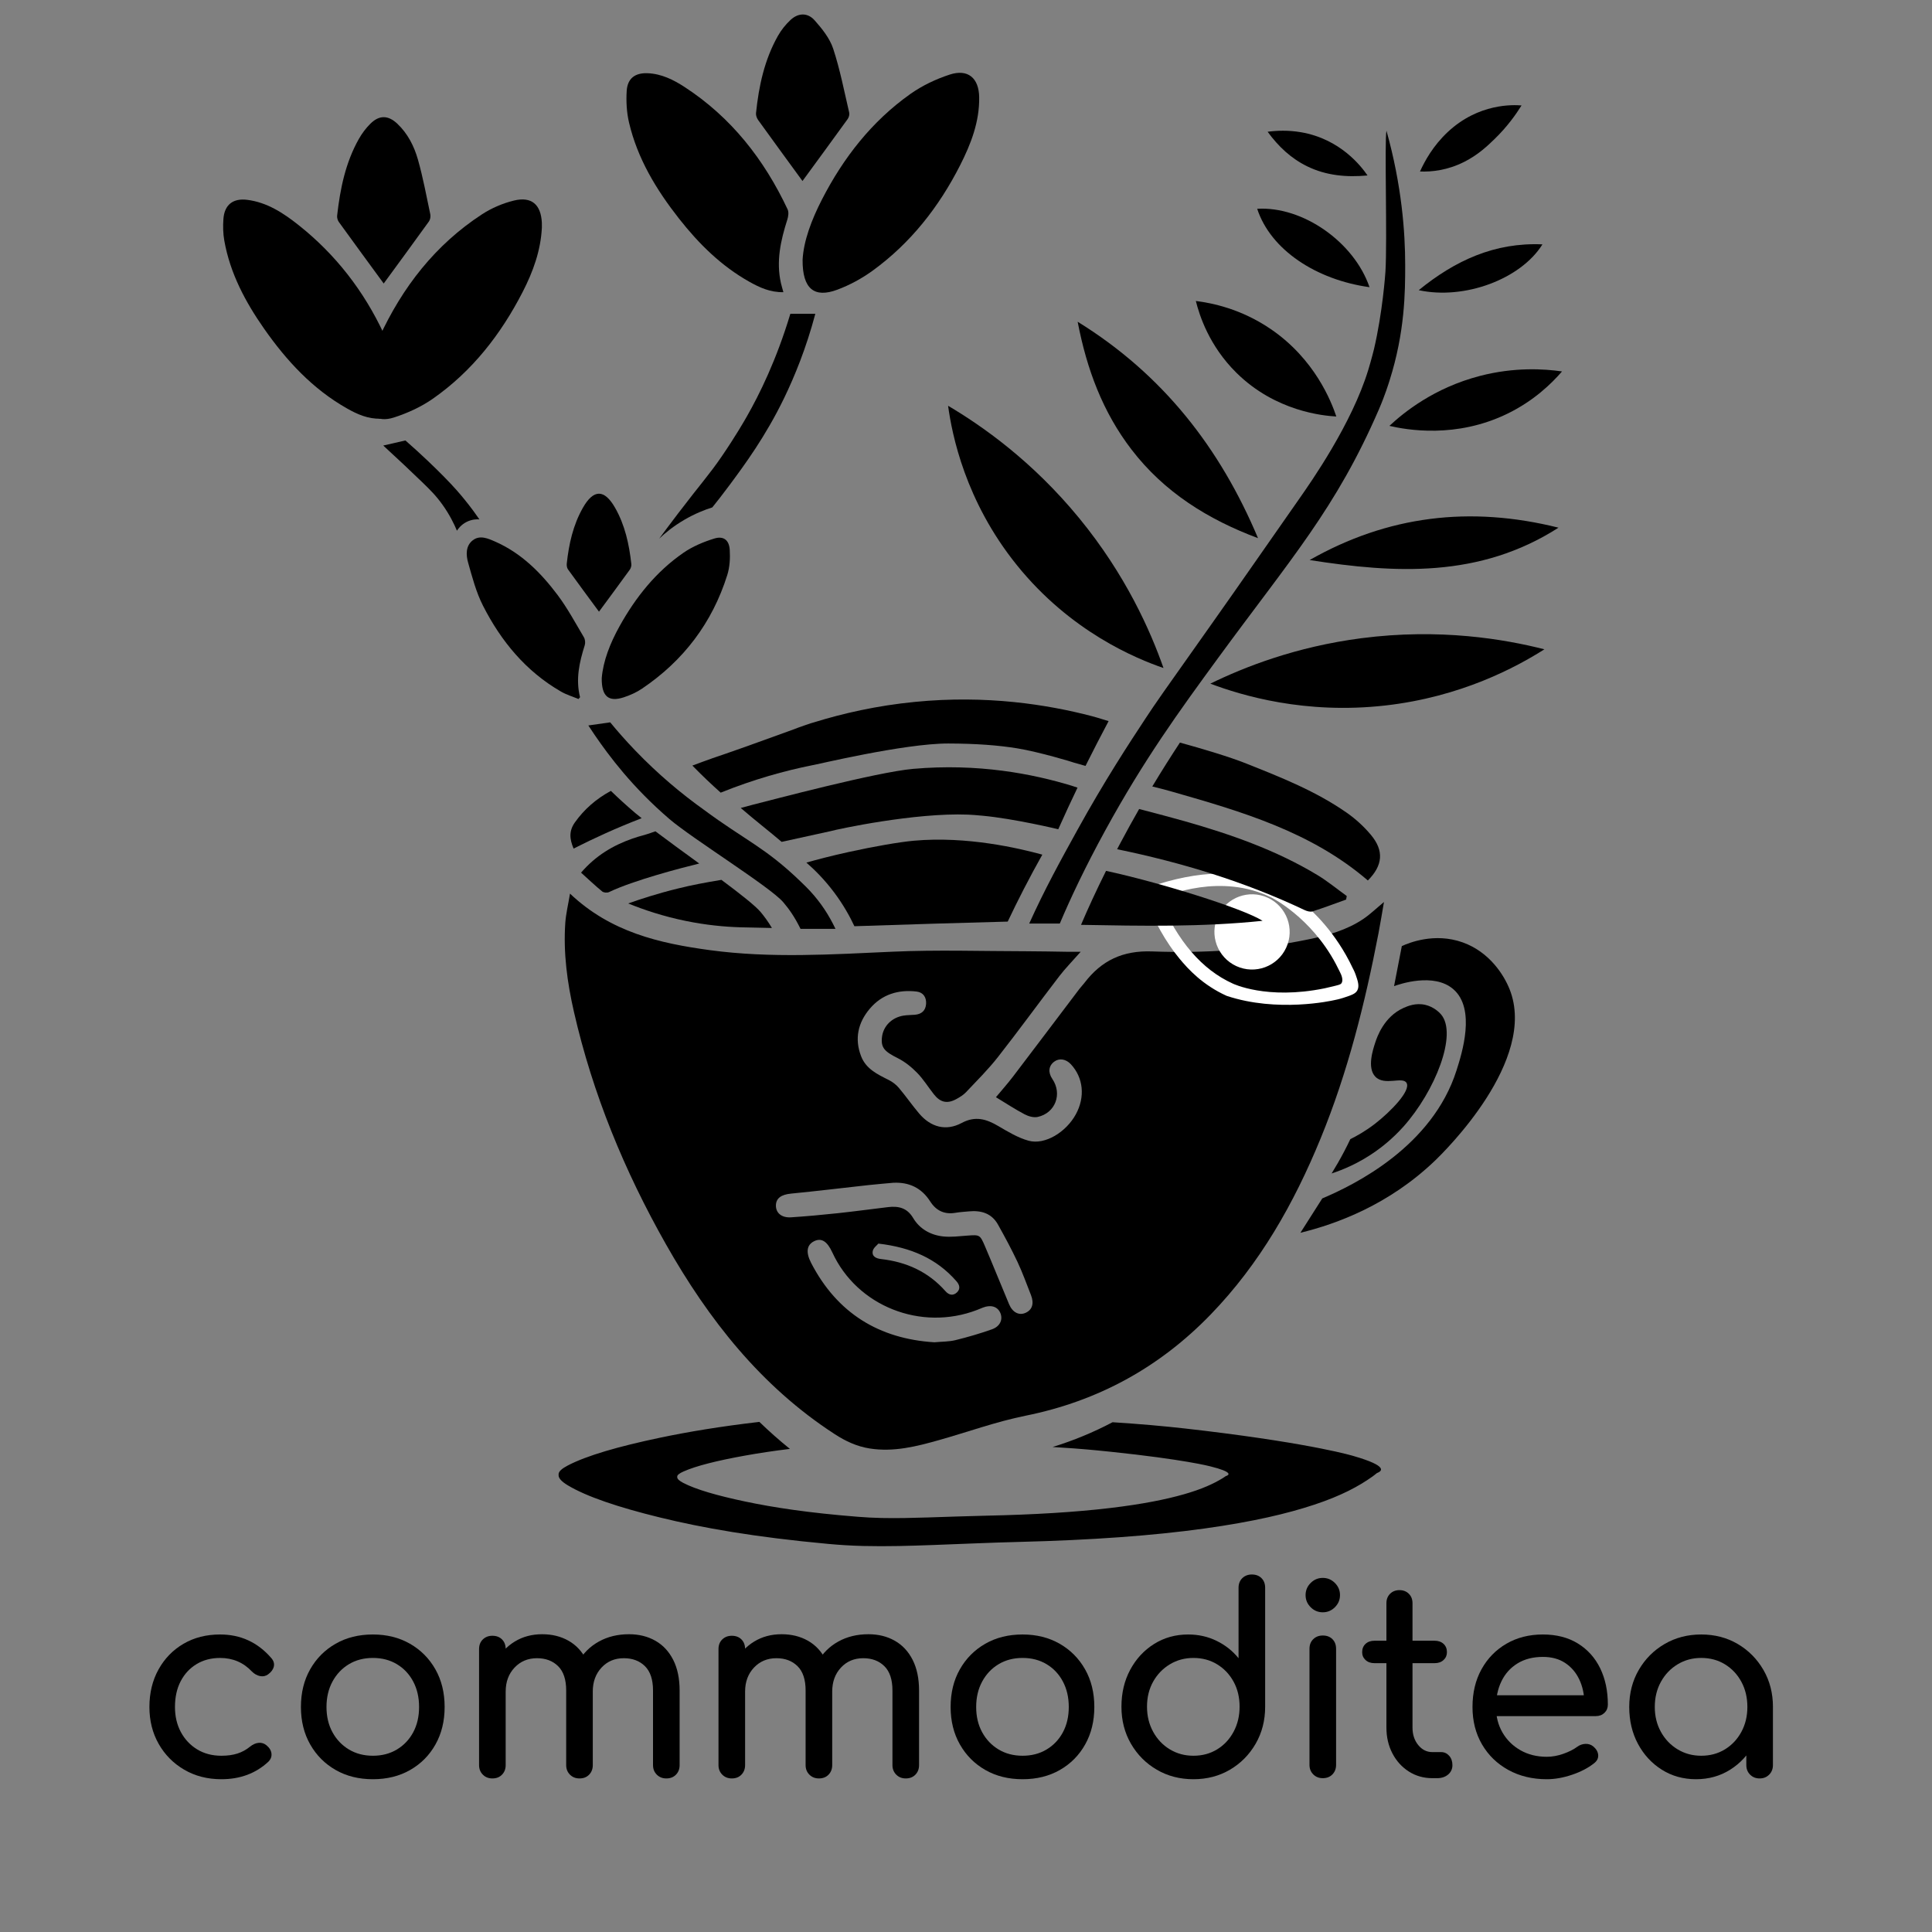 <?xml version="1.0" encoding="utf-8"?>
<!-- Generator: Adobe Illustrator 23.0.1, SVG Export Plug-In . SVG Version: 6.00 Build 0)  -->
<svg version="1.1" id="Layer_1" xmlns="http://www.w3.org/2000/svg" xmlns:xlink="http://www.w3.org/1999/xlink" x="0px" y="0px"
	 viewBox="0 0 2000 2000" style="enable-background:new 0 0 2000 2000;" xml:space="preserve">
<rect x="0" y="0" width="2000" height="2000" fill="#808080" stroke="none"/>
<style type="text/css">
	.st0{fill:#FFFFFF;}
</style>
<path d="M622.92,701.97c1.47-17.75,8.68-36.16,18.44-53.7c16.69-30.02,37.76-56.47,66.18-76.07c9.52-6.56,20.75-11.25,31.86-14.7
	c9.54-2.97,15.39,1.53,16.02,11.59c0.55,8.67,0.04,17.96-2.55,26.18c-15.57,49.47-45.31,88.67-88.3,117.64
	c-5.72,3.85-12.29,6.82-18.87,8.96C630.06,726.94,622.67,721.05,622.92,701.97z"/>
<g>
	<path d="M560.95,235.57c-1.17,23.84-9.15,45.75-19.89,66.66c-22.58,43.92-52.34,82.16-93.08,110.6
		c-12.1,8.45-26.22,14.87-40.32,19.4c-17.76,5.7-28.63-3.33-29.54-22.06c-1.05-21.54,5.56-41.45,14.36-60.6
		c23.96-52.11,58.02-96.11,106.47-127.7c9.93-6.47,21.51-11.43,33.02-14.24c18.4-4.48,28.06,4.13,28.97,23.1
		C561.01,232.34,560.95,233.95,560.95,235.57z"/>
	<path d="M394.1,433.46c-13.16,0.34-24.18-4.59-34.7-10.53c-35.72-20.16-62.8-49.5-86-82.66c-19.41-27.74-35.19-57.33-41.2-91.14
		c-1.3-7.33-1.46-15.03-0.92-22.47c1.05-14.65,9.92-21.63,24.56-19.8c20.56,2.57,37.3,13.55,52.95,25.93
		c38.65,30.56,68.04,68.62,88.8,113.25c1.57,3.38,1.55,8.36,0.39,12C390.15,382.71,384.98,407.42,394.1,433.46z"/>
	<path d="M397.21,293.49c-14.88-20.35-30.74-41.95-46.43-63.68c-1.26-1.75-2.02-4.46-1.78-6.59c3.12-27.65,8.59-54.71,22.42-79.28
		c3.25-5.78,7.39-11.31,12.1-15.96c9.11-9,18.35-8.8,27.71,0.02c10.88,10.24,17.52,23.38,21.46,37.33
		c5.24,18.54,8.77,37.57,12.75,56.45c0.49,2.32-0.04,5.57-1.4,7.45C428.26,251.17,412.23,272.94,397.21,293.49z"/>
</g>
<g>
	<path d="M830.84,269.04c0.99-19.51,9.26-41.57,20.14-62.72c22.22-43.17,51.52-80.74,91.32-108.97
		c12.26-8.7,26.52-15.47,40.83-20.14c18.87-6.15,30.21,3.52,30.52,23.4c0.39,25.5-8.59,48.56-19.85,70.69
		c-21.89,43-51.11,80.29-90.35,108.82c-11.16,8.11-23.76,14.96-36.68,19.78C842.97,308.78,830.65,299.13,830.84,269.04z"/>
	<path d="M810.96,302.45c-13.75,0.29-24.69-4.87-35.23-10.77c-29.13-16.33-52.39-39.39-72.82-65.39
		c-23.45-29.85-42.96-61.98-51.73-99.37c-2.47-10.54-3.09-21.86-2.43-32.69c0.79-13.12,8.68-18.97,21.75-18.43
		c14.21,0.58,26.6,6.74,38.11,14.22c48.31,31.42,82.4,75.03,106.72,126.69c1.36,2.89,0.76,7.33-0.29,10.62
		c-6.85,21.48-11.73,43.08-6.62,65.72C809.07,295.91,809.95,298.72,810.96,302.45z"/>
	<path d="M830.73,187.38c-14.61-20.04-30.32-41.46-45.83-63.02c-1.42-1.97-2.52-4.89-2.28-7.22c2.88-28,8.71-55.26,22.71-80.05
		c3.38-5.99,7.9-11.63,12.92-16.34c7.99-7.51,17.75-7.94,25.1,0.34c7.71,8.69,15.61,18.54,19.16,29.3
		c7.11,21.56,11.4,44.05,16.59,66.22c0.47,2.01-0.35,4.9-1.6,6.63C861.66,145.19,845.64,167,830.73,187.38z"/>
</g>
<path d="M598.85,723.62c-6.07-2.54-12.51-4.45-18.16-7.72c-36.31-20.98-61.97-52.08-80.67-88.83
	c-7.08-13.91-11.17-29.49-15.43-44.65c-2.23-7.94-2.66-17.37,4.87-23.15c7.31-5.61,15.62-1.9,22.96,1.32
	c27.16,11.89,47.47,32.25,64.84,55.4c10.25,13.67,18.41,28.93,27.17,43.68c1.3,2.19,1.68,5.78,0.91,8.23
	c-5.56,17.58-9.59,35.23-4.87,53.84C599.93,722.37,599.39,722.99,598.85,723.62z"/>
<path d="M620.07,633.2c-10.29-13.98-21.31-28.82-32.12-43.81c-1.1-1.53-1.44-4.06-1.23-6.03c2.19-20.19,6.53-39.83,16.67-57.68
	c11.01-19.38,22.19-19.46,33.23-0.23c10.37,18.06,14.67,38,16.94,58.44c0.21,1.9-0.5,4.32-1.63,5.89
	C641.25,604.56,630.37,619.22,620.07,633.2z"/>
<path d="M590.07,925.07c42.04,39.92,92.69,51.47,144.89,58.53c63.02,8.53,126.16,4.4,189.38,1.58c45.92-2.05,92.01-0.51,138.03-0.46
	c14.26,0.01,28.52,0.38,42.78,0.56c3.93,0.05,7.86,0.01,13.56,0.01c-8.31,9.43-15.81,17.02-22.25,25.41
	c-21.3,27.75-41.85,56.09-63.44,83.61c-10.09,12.85-21.79,24.46-33.04,36.37c-2.71,2.87-6.32,5.05-9.82,6.99
	c-9.44,5.24-16.66,3.71-23.38-4.82c-5.83-7.4-10.83-15.57-17.36-22.26c-5.82-5.96-12.68-11.5-20.09-15.2
	c-13.7-6.85-17.55-10.83-16.33-21.65c1.29-11.39,10.02-20.34,22.19-22.37c3.95-0.66,8.02-0.54,12.02-0.9
	c6.84-0.63,11-4.33,11.47-11.25c0.47-6.89-3.08-11.98-9.75-12.77c-19.04-2.26-35.99,2.89-48.6,17.85
	c-12.13,14.39-15.87,30.95-8.96,49c5.06,13.23,16.9,18.79,28.55,24.64c3.9,1.96,7.69,4.79,10.49,8.11
	c7.3,8.62,13.73,17.97,21.03,26.59c12.09,14.29,27.86,18.53,44.1,9.84c14.03-7.51,25.42-4.12,37.75,3.12
	c10.09,5.92,20.49,12.27,31.61,15.29c16.82,4.57,38.7-8.84,48.82-27.39c9.78-17.93,7.82-37.8-5.12-51.76
	c-5.12-5.53-12.05-6.62-17.29-2.71c-5.81,4.33-6.55,11.1-1.95,17.87c10.55,15.54,3.2,35.34-15.19,39.36
	c-4.19,0.91-9.64-0.68-13.62-2.79c-9.95-5.27-19.4-11.5-29.56-17.65c5.84-7.03,12.07-14,17.72-21.4c23-30.18,45.81-60.5,68.72-90.75
	c1.62-2.14,3.55-4.05,5.18-6.19c17.66-23.17,39.58-33.68,70.1-32.57c54.32,1.98,108.69-1.47,162.2-12.57
	c19.79-4.11,39.29-9.55,56.32-21c7.05-4.74,13.22-10.77,21.45-17.58c-2.07,11.82-3.72,22.2-5.7,32.51
	c-13.96,72.44-31.8,143.8-59.88,212.25c-27.57,67.22-62.87,129.63-113.84,182.28c-53.02,54.77-116.56,89.6-191.55,104.73
	c-30.18,6.09-59.44,16.71-89.16,25.11c-23.61,6.67-47.3,12.75-72.25,8.82c-13.3-2.1-24.98-7.56-36.22-14.85
	c-76.3-49.51-130.54-118.62-174.71-196.58c-42.91-75.73-75.79-155.53-95.23-240.57c-6.92-30.26-11.09-60.93-8.95-92.06
	C585.85,945.88,588.18,936.5,590.07,925.07z M924.63,1224.4c-8.56,0.8-17.14,1.48-25.69,2.42c-26.72,2.93-53.4,6.21-80.15,8.81
	c-9.9,0.96-15.59,4.71-15.57,12.47c0.02,7.67,6.02,12.71,15.74,12.07c16.09-1.07,32.16-2.54,48.19-4.25
	c17.37-1.86,34.69-4.23,52.04-6.3c10.81-1.29,19.74,0.61,26.07,11.22c6.83,11.45,18.13,17.77,31.27,19.14
	c8.17,0.85,16.59-0.28,24.87-0.88c12.59-0.91,13.08-1.04,18.14,10.79c8.56,20,16.63,40.2,25.06,60.25
	c3.61,8.58,10.34,11.92,17.07,8.91c6.96-3.1,9.02-9.71,5.57-18.46c-4.54-11.5-8.71-23.17-13.97-34.34
	c-6.17-13.1-13.07-25.87-20.13-38.52c-6.6-11.84-17.58-14.97-30.33-13.7c-4.55,0.45-9.14,0.67-13.64,1.45
	c-11.43,1.97-20.09-2.17-26.19-11.71C953.98,1229.69,941.15,1223.59,924.63,1224.4z M967.24,1389.53
	c8.03-0.75,15.18-0.58,21.89-2.23c12.73-3.13,25.38-6.82,37.74-11.2c8.6-3.05,11.61-10.4,8.55-17.21
	c-2.89-6.43-9.83-8.47-17.96-5.27c-2,0.79-3.97,1.64-5.98,2.42c-58.11,22.38-124.31-3.9-149.84-59.48
	c-5.4-11.75-11.42-15.43-18.99-11.6c-7.42,3.75-8.77,11.22-2.95,22.46C866.69,1359.52,910.1,1385.96,967.24,1389.53z
	 M909.29,1287.36c-1.43,1.77-5.16,4.39-5.81,7.64c-1.16,5.76,3.68,7.8,8.54,8.35c26.33,2.98,48.99,13.19,66.75,33.32
	c3.53,4,7.94,5.03,11.95,1.12c3.72-3.63,2.64-7.74-0.6-11.44C969.43,1302.64,942.66,1291.26,909.29,1287.36z"/>
<path d="M1302.3,557.11c-51.73-19.34-97.05-47.52-130.97-91.75c-29.68-38.7-46.28-82.93-55.75-132.3
	C1203.94,387.66,1263.11,463.97,1302.3,557.11z"/>
<path d="M1301.44,216.14c47.2-2.85,100.28,34.4,116.28,81.15C1362.42,289.64,1315.31,258.57,1301.44,216.14z"/>
<path d="M981.45,420.06c4.12,29.91,17.67,98.51,71.1,164.83c55.76,69.2,123.46,96.83,151.9,106.65
	c-13.46-38.32-38.91-96.18-87.26-155.13C1068.58,477.14,1016.5,440.76,981.45,420.06z"/>
<path d="M1383.37,431.17c-13.41-0.76-62.89-5.2-103.42-45.25c-28.31-27.96-38.34-59.55-42.02-74.34
	c16.61,2.05,46.86,8.12,77.57,29.09C1361.09,371.79,1378.11,415.54,1383.37,431.17z"/>
<path d="M1415.66,181.64c-21.98,2.06-42.99,0.03-62.33-9.4c-16.92-8.25-29.91-20.57-41.09-35.85c9.51-1.27,21.4-1.75,34.45,0.48
	C1387.68,143.88,1409.31,172.42,1415.66,181.64z"/>
<path d="M1355.72,579.76c80.69-45.89,165.98-56.41,257.66-33.51C1531.57,598.63,1444.24,593.59,1355.72,579.76z"/>
<path d="M1596.73,252.97c-22.47,36.03-80.81,57.69-128.07,47.42C1506.32,269.7,1547.23,250.79,1596.73,252.97z"/>
<path d="M1252.93,707.71c35.2-17.21,88.54-38.22,156.35-47.03c81.31-10.56,148.29,1,189.47,11.48
	c-29.03,18.43-86.11,49.28-164.83,58.18C1350.9,739.71,1285.42,719.96,1252.93,707.71z"/>
<path d="M1438.31,440.86c14.87-13.89,46.28-39.41,93.73-51.71c35.71-9.26,66.27-7.33,84.96-4.65
	c-10.92,12.67-29.06,30.24-55.87,43.43C1507.29,454.42,1455.74,444.91,1438.31,440.86z"/>
<path d="M1469.98,177.53c12.08,0.49,28.41-1.18,45.92-10.04c14.34-7.25,24.11-16.61,31.49-23.78c13.01-12.64,22-25.38,27.71-34.56
	c-8.84-0.7-44.33-2.31-76.19,27.32C1483.58,150.72,1474.74,166.95,1469.98,177.53z"/>
<path d="M473.02,549.38c-2.82-6.76-7.43-16.33-14.78-26.67c-6.76-9.51-12.97-15.64-21.4-23.78c-10.95-10.57-24.4-23.33-40.09-37.71
	c7.64-1.76,15.29-3.51,22.93-5.27c16.93,14.81,30.33,27.81,40.09,37.71c11.02,11.17,17.12,18.5,21.4,23.78
	c6.45,7.94,11.5,14.95,15.12,20.21c-2.27-0.17-7.44-0.24-13.08,2.55C477.36,543.1,474.24,547.46,473.02,549.38z"/>
<path d="M682.41,557.57c4.15-5.62,10.91-14.72,19.39-25.86c23.73-31.14,32.35-40.28,45.24-59.1c13.95-20.36,23.34-36.67,25.87-41.09
	c13.33-23.37,30.86-58.81,45.25-106.65c8.62,0,17.24,0,25.86,0c-9.54,35.93-21.68,65.27-32.32,87.26
	c-19.27,39.82-41.05,69.19-56.07,89.5c-7.34,9.93-13.72,18-18.26,23.62c-8.11,2.57-18.23,6.57-29.09,12.93
	C697.21,544.65,688.66,551.66,682.41,557.57z"/>
<path d="M495.08,421.82"/>
<path d="M1443.13,1020.83c2.68-13.82,5.35-27.63,8.03-41.45c6.92-3.16,33.62-14.37,63.08-3.8c27.8,9.98,42.65,33.84,48.48,48.48
	c29.3,73.56-67.85,168.47-77.57,177.76c-47.42,45.32-101.23,65.15-138.97,74.34c7.54-11.85,15.08-23.7,22.62-35.55
	c33.73-14.25,113.93-53.82,138.97-132.51c5.6-17.6,20.24-63.6-3.23-84.03C1484.32,1006.47,1448.54,1018.88,1443.13,1020.83z"/>
<path d="M1452.83,1043.46c4.22-1.89,12.68-5.55,22.62-3.23c8.76,2.04,14.43,7.72,16.16,9.7c17.79,20.37-6.25,79.97-38.78,116.35
	c-11.79,13.19-23.39,21.85-29.09,25.86c-17.29,12.14-33.67,18.84-45.25,22.62c4.34-7,8.68-14.54,12.93-22.62
	c2.3-4.39,4.45-8.7,6.46-12.93c6.3-3.09,15.67-8.23,25.86-16.16c15.61-12.15,37-33.84,32.32-42.02c-4.01-7-22.82,3.41-32.32-6.46
	c-8.75-9.09-2.49-28.01,0-35.55C1425.4,1074,1432.48,1052.59,1452.83,1043.46z"/>
<path d="M1401.19,1507.27c0,0-39.35-12.24-154.24-26.14c-30.58-3.7-48.73-5.28-55.8-5.89c-12.65-1.09-25.83-2.07-39.45-2.95
	c-19.64,10.39-40.31,18.94-62.03,25.64c7.63,0.45,15.05,0.94,22.22,1.47c4.74,0.35,16.91,1.27,37.4,3.41
	c77.02,8.04,103.4,15.1,103.4,15.1c24.69,6.13,18.95,9.03,17.31,9.76c-0.34,0.15-0.73,0.3-1.14,0.45c-1.1,0.75-2.07,1.44-3.18,2.12
	c-9.37,5.7-21.35,11.31-40.18,16.67c-18.5,5.26-42.17,10.13-76.35,14.2c-35.55,4.23-78.16,6.87-128.43,7.93
	c-20.23,0.43-39.85,1.21-59.77,1.82c-15.83,0.48-31.71,0.92-48.43,0.57c-8.91-0.19-16.75-0.64-24.28-1.24
	c-51.13-4.05-87.48-9.61-117.07-15.86c-28.74-6.07-50.77-12.43-63.78-19.19c-3.94-2.05-6.53-4.12-6.32-6.21
	c-0.01-0.03,0-0.06,0-0.08c0-0.03,0-0.07,0-0.1c-0.17-1.83,2.42-3.62,6.35-5.39c13.04-5.87,35.11-11.35,63.88-16.53
	c13.74-2.47,28.96-4.81,46.41-6.93c-11.02-8.88-21.54-18.21-31.59-27.95c-40.89,4.76-74.16,10.35-103.07,16.42
	c-42.93,9.01-75.85,18.53-95.31,28.73c-5.87,3.08-9.74,6.19-9.48,9.36c-0.01,0.06,0,0.11,0,0.17c0.01,0.05-0.01,0.1,0,0.15
	c-0.31,3.62,3.55,7.21,9.43,10.77c19.4,11.72,52.26,22.76,95.14,33.27c44.13,10.82,98.35,20.45,174.63,27.45
	c11.23,1.03,22.92,1.81,36.21,2.14c24.95,0.61,48.64-0.16,72.25-1.01c29.73-1.07,58.99-2.45,89.17-3.2
	c74.99-1.87,138.55-6.48,191.59-13.85c50.99-7.09,86.31-15.56,113.91-24.71c28.1-9.32,45.98-19.06,59.96-28.96
	c1.67-1.18,3.11-2.38,4.75-3.68c0.61-0.26,1.19-0.52,1.7-0.79C1429.45,1522.93,1438.02,1517.88,1401.19,1507.27z"/>
<g>
	<g>
		<path class="st0" d="M1269.78,1030.88c-24.66-11.2-39.6-27.4-48.72-38.43c-14.2-17.18-26.34-38.73-36.4-64.62l-2.66-6.84
			l6.93-2.42c52.47-18.3,97.1-18.95,133.64-2.09c0,0,12.38,6.17,28.28,19.96c6.74,5.84,31.75,28.03,49.42,65.62
			c0.34,0.72,1.82,3.27,3.1,6.93c2.14,6.14,4.1,11.77,1.74,16.2c-1.95,3.66-6.13,5.02-14.48,7.75c-4.58,1.49-8.23,2.13-8.99,2.31
			C1378.3,1036.04,1322.41,1048.42,1269.78,1030.88z M1200.37,930.21c18.76,44.25,43.85,73.49,75.65,87.92c0,0,0,0,0,0
			c0,0,35.1,17.26,95.26,4.96c0.34-0.07-0.06,0.01,5.96-1.4c8.92-2.09,10.39-2.41,11.41-3.81c0.54-0.74,2.04-3.28-0.42-9.25
			c0,0-2.67-5.71-5.51-11.03c-25.8-48.33-66.37-68.38-66.37-68.38C1264.09,903.39,1208.9,926.49,1200.37,930.21z"/>
	</g>
</g>
<path class="st0" d="M1312.43,929.35c-19.53-9.01-42.67-0.49-51.69,19.04c-9.01,19.53-0.49,42.67,19.04,51.69
	c19.53,9.01,42.67,0.49,51.69-19.04C1340.49,961.5,1331.96,938.36,1312.43,929.35z"/>
<path d="M1435.26,135.29c-2.15,10.77,0.93,113.36-1.05,145.78c-0.12,1.99-2.9,42.12-11.88,80.45c0,0-2.67,10.81-5.84,21.2
	c-17.05,56.02-59.4,116.36-71.73,133.94c-30.21,43.06-60.09,86.36-90.5,129.28c-52.08,73.52-57.78,81.64-67.87,96.96
	c-17.77,26.96-42.73,65.01-71.1,116.35c-17.7,32.03-34.18,62.06-49.86,96.82h31.67c10.97-25.93,26.17-58.27,47.28-96.82
	c39.93-72.94,76.23-122.92,116.35-177.76c75.52-103.22,122.37-155.13,166.76-257.82c6.35-14.7,10.19-27.26,11-29.82
	c15.89-50.14,16.18-91.46,16.16-119.58C1454.63,240.76,1451.22,192.32,1435.26,135.29z"/>
<path d="M864.89,961.56c-6.91-14.45-15.05-26.98-26.37-39.26c-2.87-3.11-5.15-5.31-9.7-9.7c-37-35.7-56.76-42.17-100.19-74.34l0,0
	c-22.45-16.03-46.87-36.18-71.1-61.41c-9.43-9.82-18.03-19.57-25.86-29.09c-7.54,1.08-15.08,2.15-22.62,3.23
	c1.49,2.3,3.71,5.68,6.46,9.7c15,21.9,39.12,54.3,77.57,87.26c23.5,20.15,104.2,70.15,117.73,86.02
	c5.92,6.95,11.61,14.84,17.89,27.57H864.89z"/>
<path d="M787.62,944.38c-5.41-6.57-21.44-19.15-40.81-33.56c-17.72,2.97-29.87,5.21-45.38,9.04c-21.53,5.31-39.04,11.08-51.1,15.39
	c16.34,6.67,36.4,13.37,59.72,18.13c20.99,4.28,40.02,6.05,56.23,6.54c10.93,0.24,21.87,0.48,32.8,0.72
	C795.32,954.27,791.54,949.15,787.62,944.38z"/>
<path d="M1079.01,884.72c-23.94-6.54-77.93-19.37-132.99-14.41c-15.35,1.38-41.51,6-67.35,11.66c-18.19,3.99-33.24,7.97-43.91,10.98
	c8.62,7.49,18.81,17.63,28.73,30.87c9.55,12.75,16.27,24.91,20.99,35c45.28-1.58,123.28-3.9,158.7-4.79
	c5.2-10.98,10.73-22.2,16.62-33.63C1066.18,908.02,1072.6,896.13,1079.01,884.72z"/>
<path d="M1119.06,957.4c62.81,1.11,124.85,2.41,187.96-4.18c-20.69-13.1-107.9-40.06-162.05-51.7
	C1134.74,922.05,1126.19,940.67,1119.06,957.4z"/>
<path d="M678.49,860.58c-14.53,5.19-13.95,4.06-23.97,7.58c-19.72,6.92-37.75,17.46-53,35.2c7.49,6.76,14.44,13.37,21.83,19.44
	c1.56,1.29,5.17,1.61,7.05,0.71c25.58-12.25,74.29-24.88,93.44-29.6C707.99,882.35,691.83,870.64,678.49,860.58z"/>
<path d="M657.67,841.69c-9.16-7.79-17.54-15.47-25.28-22.97c-15.36,8.29-27.72,19.19-37.24,32.6c-6.26,8.81-5.62,17.09-1.37,27.12
	c21.2-10.78,44.49-21.38,69.87-31.22c0.2-0.08,0.4-0.15,0.6-0.23C661.77,845.07,659.55,843.28,657.67,841.69z"/>
<path d="M1095.49,858.47c6.85-15.36,13.53-29.74,19.95-43.1c-3.82-1.21-6.11-1.95-6.1-2.01c-40.21-12.23-96.84-23.38-164.1-17.43
	c-37.96,3.35-147.14,32.42-165.99,37.14c0,0-5.36,1.37-12.46,3.33c16.49,14.16,29.54,24.14,42.36,35.1
	c20.78-4.55,49.87-10.88,50.63-11.1c6.99-2,87.43-19.3,142.16-17.1c4.89,0.2,8.37,0.51,15.35,1.15
	c31.68,2.89,78.08,13.87,78.06,13.98C1095.4,858.45,1095.44,858.46,1095.49,858.47z"/>
<path d="M1226.46,850.14c-12.49-3.56-30.69-8.36-47.22-12.66c-6.71,11.74-13.43,23.88-20.19,36.65c-0.89,1.68-1.74,3.32-2.61,4.98
	c66.88,13.78,131.92,33.51,193.98,62.94c2.49,1.18,5.94,2.18,8.35,1.41c11.69-3.73,23.18-8.1,34.74-12.24
	c0.21-1.23,0.42-2.46,0.63-3.69c-10.17-7.31-19.89-15.37-30.58-21.81C1320.82,879.97,1274.11,863.7,1226.46,850.14z"/>
<path d="M1111.71,789.46c4.06,1.18,8.05,2.31,12.01,3.41c8.68-17.41,16.73-32.84,23.9-46.37c-10-3.11-16.65-5.04-16.88-5.03
	c-46.36-12.15-109.47-22.16-183.66-14.87c-39.41,3.87-74.58,11.89-104.78,21.27c-0.01-0.12-5.56,1.66-8.22,2.63
	c-4.09,1.34-11.92,4.25-11.89,4.33c-44.97,16.37-63.47,22.89-71.55,25.61c-10.95,3.68-15.1,5.16-23.4,8.19
	c-4.45,1.62-7.82,2.88-10.49,3.89c9.94,10.21,19.77,19.51,29.32,28.02c34.3-13.81,66.37-22.69,94.9-28.4
	c1.2,0.15,94.78-22.6,140.82-22.47c28.94,0.08,51.68,1.82,71.33,5.02C1075.81,778.38,1111.77,789.27,1111.71,789.46z"/>
<path d="M1394.25,841.41c-32.02-22.39-68.13-36.69-104.11-50.99c-17.75-7.06-44.69-15.09-68.69-21.7
	c-9.57,14.58-19.09,29.61-28.59,45.44c6.94,1.69,13.81,3.46,20.62,5.41c71.94,20.57,143.83,41.47,202.52,91.9
	c15.47-15.5,17.01-30.78,3.03-47.37C1411.87,855.58,1403.37,847.78,1394.25,841.41z"/>
<g>
	<g>
		<path d="M229.18,1841.84c-14.4,0-27.23-3.28-38.47-9.85c-11.25-6.57-20.07-15.48-26.46-26.73c-6.39-11.25-9.58-23.98-9.58-38.2
			c0-14.58,3.15-27.54,9.45-38.88c6.3-11.34,14.94-20.2,25.92-26.59c10.98-6.39,23.58-9.58,37.8-9.58c10.62,0,20.34,2.02,29.16,6.08
			c8.82,4.05,16.74,10.12,23.76,18.22c2.52,2.88,3.42,5.85,2.7,8.91c-0.72,3.06-2.7,5.76-5.94,8.1c-2.52,1.8-5.31,2.39-8.37,1.75
			c-3.06-0.63-5.85-2.2-8.37-4.72c-8.82-9.36-19.8-14.04-32.94-14.04c-9.18,0-17.28,2.12-24.3,6.34
			c-7.02,4.23-12.51,10.12-16.47,17.68c-3.96,7.56-5.94,16.47-5.94,26.73c0,9.72,2.02,18.36,6.07,25.92
			c4.05,7.56,9.67,13.55,16.87,17.95c7.2,4.41,15.57,6.62,25.11,6.62c6.3,0,11.83-0.76,16.61-2.29c4.77-1.53,9.13-3.92,13.09-7.16
			c2.88-2.34,5.85-3.64,8.91-3.92c3.06-0.27,5.76,0.59,8.1,2.57c3.06,2.52,4.77,5.36,5.13,8.5c0.36,3.15-0.72,5.99-3.24,8.5
			C264.82,1835.81,248.62,1841.84,229.18,1841.84z"/>
		<path d="M386.04,1841.84c-14.58,0-27.45-3.19-38.61-9.58c-11.16-6.39-19.94-15.21-26.33-26.46c-6.39-11.25-9.58-24.16-9.58-38.74
			c0-14.76,3.19-27.76,9.58-39.01c6.39-11.25,15.16-20.07,26.33-26.46c11.16-6.39,24.03-9.58,38.61-9.58
			c14.4,0,27.18,3.2,38.34,9.58c11.16,6.39,19.93,15.21,26.32,26.46c6.39,11.25,9.58,24.26,9.58,39.01c0,14.58-3.15,27.5-9.45,38.74
			c-6.3,11.25-15.03,20.07-26.19,26.46C413.49,1838.65,400.62,1841.84,386.04,1841.84z M386.04,1817.54
			c9.36,0,17.64-2.16,24.84-6.48c7.2-4.32,12.83-10.26,16.88-17.82s6.07-16.29,6.07-26.19c0-9.9-2.02-18.67-6.07-26.32
			c-4.05-7.65-9.68-13.63-16.88-17.96c-7.2-4.32-15.48-6.48-24.84-6.48c-9.36,0-17.64,2.16-24.84,6.48
			c-7.2,4.32-12.87,10.31-17.01,17.96c-4.14,7.65-6.21,16.43-6.21,26.32c0,9.9,2.07,18.63,6.21,26.19
			c4.14,7.56,9.81,13.5,17.01,17.82C368.4,1815.38,376.68,1817.54,386.04,1817.54z"/>
		<path d="M509.7,1841.03c-3.96,0-7.25-1.3-9.85-3.92c-2.61-2.61-3.92-5.89-3.92-9.85v-120.15c0-4.14,1.3-7.47,3.92-9.99
			c2.61-2.52,5.89-3.78,9.85-3.78c4.14,0,7.47,1.26,9.99,3.78c2.52,2.52,3.78,5.85,3.78,9.99v120.15c0,3.96-1.26,7.25-3.78,9.85
			C517.17,1839.73,513.84,1841.03,509.7,1841.03z M599.88,1841.03c-3.96,0-7.25-1.3-9.86-3.92c-2.61-2.61-3.91-5.89-3.91-9.85
			v-77.22c0-11.34-2.79-19.75-8.37-25.24c-5.58-5.49-12.87-8.23-21.87-8.23c-9.36,0-17.1,3.24-23.22,9.72
			c-6.12,6.48-9.18,14.76-9.18,24.84h-17.01c0-11.7,2.34-22,7.02-30.91c4.68-8.91,11.16-15.88,19.44-20.92
			c8.28-5.04,17.73-7.56,28.35-7.56c10.26,0,19.35,2.25,27.27,6.75c7.92,4.5,14.08,11.12,18.5,19.84c4.41,8.73,6.61,19.3,6.61,31.72
			v77.22c0,3.96-1.26,7.25-3.78,9.85C607.34,1839.73,604.02,1841.03,599.88,1841.03z M689.78,1841.03c-3.96,0-7.25-1.3-9.86-3.92
			c-2.61-2.61-3.92-5.89-3.92-9.85v-77.22c0-11.34-2.79-19.75-8.37-25.24c-5.58-5.49-12.87-8.23-21.87-8.23
			c-9.36,0-17.06,3.24-23.08,9.72c-6.03,6.48-9.05,14.76-9.05,24.84h-22.41c0-11.7,2.52-22,7.56-30.91
			c5.04-8.91,12.1-15.88,21.2-20.92c9.09-5.04,19.48-7.56,31.18-7.56c10.26,0,19.35,2.25,27.27,6.75
			c7.92,4.5,14.08,11.12,18.5,19.84c4.41,8.73,6.61,19.3,6.61,31.72v77.22c0,3.96-1.26,7.25-3.78,9.85
			C697.25,1839.73,693.92,1841.03,689.78,1841.03z"/>
		<path d="M757.55,1841.03c-3.96,0-7.25-1.3-9.86-3.92c-2.61-2.61-3.91-5.89-3.91-9.85v-120.15c0-4.14,1.3-7.47,3.91-9.99
			c2.61-2.52,5.89-3.78,9.86-3.78c4.14,0,7.47,1.26,9.99,3.78c2.52,2.52,3.78,5.85,3.78,9.99v120.15c0,3.96-1.26,7.25-3.78,9.85
			C765.02,1839.73,761.69,1841.03,757.55,1841.03z M847.73,1841.03c-3.96,0-7.25-1.3-9.86-3.92c-2.61-2.61-3.91-5.89-3.91-9.85
			v-77.22c0-11.34-2.79-19.75-8.37-25.24c-5.58-5.49-12.87-8.23-21.87-8.23c-9.36,0-17.1,3.24-23.22,9.72
			c-6.12,6.48-9.18,14.76-9.18,24.84h-17.01c0-11.7,2.34-22,7.02-30.91c4.68-8.91,11.16-15.88,19.44-20.92
			c8.28-5.04,17.73-7.56,28.35-7.56c10.26,0,19.35,2.25,27.27,6.75c7.92,4.5,14.08,11.12,18.5,19.84c4.41,8.73,6.61,19.3,6.61,31.72
			v77.22c0,3.96-1.26,7.25-3.78,9.85C855.19,1839.73,851.87,1841.03,847.73,1841.03z M937.64,1841.03c-3.96,0-7.25-1.3-9.86-3.92
			c-2.61-2.61-3.92-5.89-3.92-9.85v-77.22c0-11.34-2.79-19.75-8.37-25.24c-5.58-5.49-12.87-8.23-21.87-8.23
			c-9.36,0-17.06,3.24-23.08,9.72c-6.03,6.48-9.04,14.76-9.04,24.84h-22.41c0-11.7,2.52-22,7.56-30.91
			c5.04-8.91,12.1-15.88,21.19-20.92c9.09-5.04,19.48-7.56,31.18-7.56c10.26,0,19.35,2.25,27.27,6.75
			c7.92,4.5,14.08,11.12,18.5,19.84c4.41,8.73,6.61,19.3,6.61,31.72v77.22c0,3.96-1.26,7.25-3.78,9.85
			C945.1,1839.73,941.77,1841.03,937.64,1841.03z"/>
		<path d="M1058.59,1841.84c-14.58,0-27.45-3.19-38.61-9.58c-11.16-6.39-19.94-15.21-26.32-26.46c-6.39-11.25-9.58-24.16-9.58-38.74
			c0-14.76,3.19-27.76,9.58-39.01c6.39-11.25,15.16-20.07,26.32-26.46c11.16-6.39,24.03-9.58,38.61-9.58
			c14.4,0,27.18,3.2,38.34,9.58c11.16,6.39,19.93,15.21,26.32,26.46c6.39,11.25,9.59,24.26,9.59,39.01c0,14.58-3.15,27.5-9.45,38.74
			c-6.3,11.25-15.03,20.07-26.19,26.46C1086.04,1838.65,1073.17,1841.84,1058.59,1841.84z M1058.59,1817.54
			c9.36,0,17.64-2.16,24.84-6.48c7.2-4.32,12.83-10.26,16.88-17.82c4.05-7.56,6.08-16.29,6.08-26.19c0-9.9-2.03-18.67-6.08-26.32
			c-4.05-7.65-9.68-13.63-16.88-17.96c-7.2-4.32-15.48-6.48-24.84-6.48c-9.36,0-17.64,2.16-24.84,6.48
			c-7.2,4.32-12.87,10.31-17.01,17.96c-4.14,7.65-6.21,16.43-6.21,26.32c0,9.9,2.07,18.63,6.21,26.19
			c4.14,7.56,9.81,13.5,17.01,17.82C1040.95,1815.38,1049.23,1817.54,1058.59,1817.54z"/>
		<path d="M1235.43,1841.84c-14.04,0-26.69-3.28-37.93-9.85c-11.25-6.57-20.16-15.52-26.73-26.86c-6.57-11.34-9.85-24.12-9.85-38.34
			c0-14.22,3.01-26.95,9.04-38.2c6.03-11.25,14.26-20.16,24.7-26.73c10.44-6.57,22.23-9.85,35.37-9.85
			c10.62,0,20.43,2.21,29.43,6.62c9,4.41,16.56,10.39,22.68,17.95v-72.9c0-4.14,1.3-7.47,3.91-9.99c2.61-2.52,5.89-3.78,9.86-3.78
			c4.14,0,7.47,1.26,9.99,3.78c2.52,2.52,3.78,5.85,3.78,9.99v123.12c0,14.22-3.29,27-9.85,38.34c-6.57,11.34-15.44,20.3-26.6,26.86
			C1262.07,1838.56,1249.47,1841.84,1235.43,1841.84z M1235.43,1817.54c9.18,0,17.37-2.2,24.57-6.62
			c7.2-4.41,12.87-10.48,17.01-18.22c4.14-7.74,6.21-16.38,6.21-25.92c0-9.72-2.07-18.36-6.21-25.92
			c-4.14-7.56-9.81-13.54-17.01-17.95c-7.2-4.41-15.39-6.62-24.57-6.62c-9,0-17.14,2.21-24.43,6.62
			c-7.29,4.41-13.05,10.39-17.28,17.95c-4.23,7.56-6.34,16.2-6.34,25.92c0,9.54,2.11,18.18,6.34,25.92
			c4.23,7.74,9.99,13.82,17.28,18.22C1218.29,1815.34,1226.43,1817.54,1235.43,1817.54z"/>
		<path d="M1369.34,1669.05c-4.86,0-9.04-1.75-12.55-5.26s-5.26-7.69-5.26-12.55c0-4.86,1.75-9.04,5.26-12.55s7.7-5.26,12.55-5.26
			c4.86,0,9.05,1.75,12.56,5.26s5.26,7.7,5.26,12.55c0,4.86-1.75,9.04-5.26,12.55S1374.21,1669.05,1369.34,1669.05z
			 M1369.34,1840.76c-3.96,0-7.25-1.3-9.85-3.91c-2.61-2.61-3.92-5.89-3.92-9.86v-120.15c0-4.14,1.3-7.47,3.92-9.99
			c2.61-2.52,5.89-3.78,9.85-3.78c4.14,0,7.47,1.26,9.99,3.78c2.52,2.52,3.78,5.85,3.78,9.99v120.15c0,3.96-1.26,7.25-3.78,9.86
			C1376.81,1839.46,1373.48,1840.76,1369.34,1840.76z"/>
		<path d="M1422.8,1721.7c-3.78,0-6.84-1.08-9.18-3.24c-2.34-2.16-3.51-4.86-3.51-8.1c0-3.6,1.17-6.48,3.51-8.64
			c2.34-2.16,5.4-3.24,9.18-3.24h62.37c3.78,0,6.84,1.08,9.18,3.24c2.34,2.16,3.51,5.04,3.51,8.64c0,3.24-1.17,5.94-3.51,8.1
			c-2.34,2.16-5.4,3.24-9.18,3.24H1422.8z M1482.74,1840.76c-9,0-17.1-2.29-24.3-6.88c-7.2-4.59-12.87-10.84-17.01-18.76
			c-4.14-7.92-6.21-16.83-6.21-26.73V1659.6c0-3.96,1.26-7.2,3.78-9.72c2.52-2.52,5.76-3.78,9.72-3.78c3.96,0,7.2,1.26,9.72,3.78
			c2.52,2.52,3.78,5.76,3.78,9.72v128.79c0,7.2,1.98,13.23,5.94,18.09c3.96,4.86,8.82,7.29,14.58,7.29h9.18
			c3.24,0,5.98,1.26,8.24,3.78c2.25,2.52,3.38,5.76,3.38,9.72c0,3.96-1.49,7.2-4.46,9.72c-2.97,2.52-6.8,3.78-11.48,3.78H1482.74z"
			/>
		<path d="M1601.26,1841.84c-14.94,0-28.21-3.19-39.82-9.58c-11.61-6.39-20.7-15.21-27.27-26.46c-6.57-11.25-9.85-24.16-9.85-38.74
			c0-14.76,3.1-27.76,9.31-39.01c6.21-11.25,14.8-20.07,25.78-26.46c10.98-6.39,23.58-9.58,37.8-9.58c14.04,0,26.1,3.1,36.18,9.31
			c10.08,6.21,17.77,14.76,23.09,25.65c5.31,10.89,7.96,23.45,7.96,37.66c0,3.42-1.17,6.26-3.51,8.5c-2.34,2.25-5.31,3.38-8.91,3.38
			h-108.81v-21.6h108l-11.07,7.56c-0.18-9-1.98-17.05-5.4-24.16c-3.42-7.11-8.28-12.73-14.58-16.88c-6.3-4.14-13.95-6.21-22.95-6.21
			c-10.26,0-19.03,2.25-26.32,6.75c-7.29,4.5-12.83,10.67-16.61,18.49c-3.78,7.83-5.67,16.7-5.67,26.59c0,9.9,2.25,18.72,6.75,26.46
			c4.5,7.74,10.71,13.86,18.63,18.36c7.92,4.5,17.01,6.75,27.27,6.75c5.58,0,11.29-1.03,17.14-3.11c5.85-2.07,10.57-4.46,14.17-7.15
			c2.7-1.98,5.62-3.01,8.78-3.11c3.15-0.09,5.89,0.86,8.23,2.83c3.06,2.7,4.68,5.67,4.86,8.91c0.18,3.24-1.26,6.03-4.32,8.37
			c-6.12,4.86-13.73,8.82-22.81,11.88C1618.22,1840.32,1609.54,1841.84,1601.26,1841.84z"/>
		<path d="M1755.7,1841.84c-13.14,0-24.93-3.28-35.37-9.85c-10.44-6.57-18.68-15.48-24.71-26.73c-6.03-11.25-9.04-23.98-9.04-38.2
			c0-14.22,3.28-27,9.86-38.34c6.57-11.34,15.48-20.29,26.73-26.86c11.25-6.57,23.89-9.85,37.93-9.85c14.04,0,26.64,3.29,37.8,9.85
			c11.16,6.57,20.02,15.52,26.6,26.86c6.57,11.34,9.85,24.12,9.85,38.34h-10.53c0,14.22-3.02,26.96-9.05,38.2
			c-6.03,11.25-14.27,20.16-24.7,26.73C1780.62,1838.56,1768.83,1841.84,1755.7,1841.84z M1761.09,1817.54
			c9.18,0,17.37-2.2,24.57-6.62c7.2-4.41,12.87-10.44,17.01-18.09c4.14-7.65,6.21-16.24,6.21-25.79c0-9.72-2.07-18.4-6.21-26.05
			c-4.14-7.65-9.81-13.68-17.01-18.09c-7.2-4.41-15.39-6.62-24.57-6.62c-9,0-17.14,2.21-24.43,6.62
			c-7.29,4.41-13.05,10.44-17.28,18.09c-4.23,7.65-6.35,16.33-6.35,26.05c0,9.54,2.11,18.14,6.35,25.79
			c4.23,7.65,9.99,13.68,17.28,18.09C1743.95,1815.34,1752.09,1817.54,1761.09,1817.54z M1821.57,1841.03
			c-3.96,0-7.25-1.3-9.86-3.92c-2.61-2.61-3.92-5.89-3.92-9.85v-41.31l5.13-28.62l22.41,9.72v60.21c0,3.96-1.31,7.25-3.91,9.85
			C1828.82,1839.73,1825.53,1841.03,1821.57,1841.03z"/>
	</g>
</g>
</svg>
